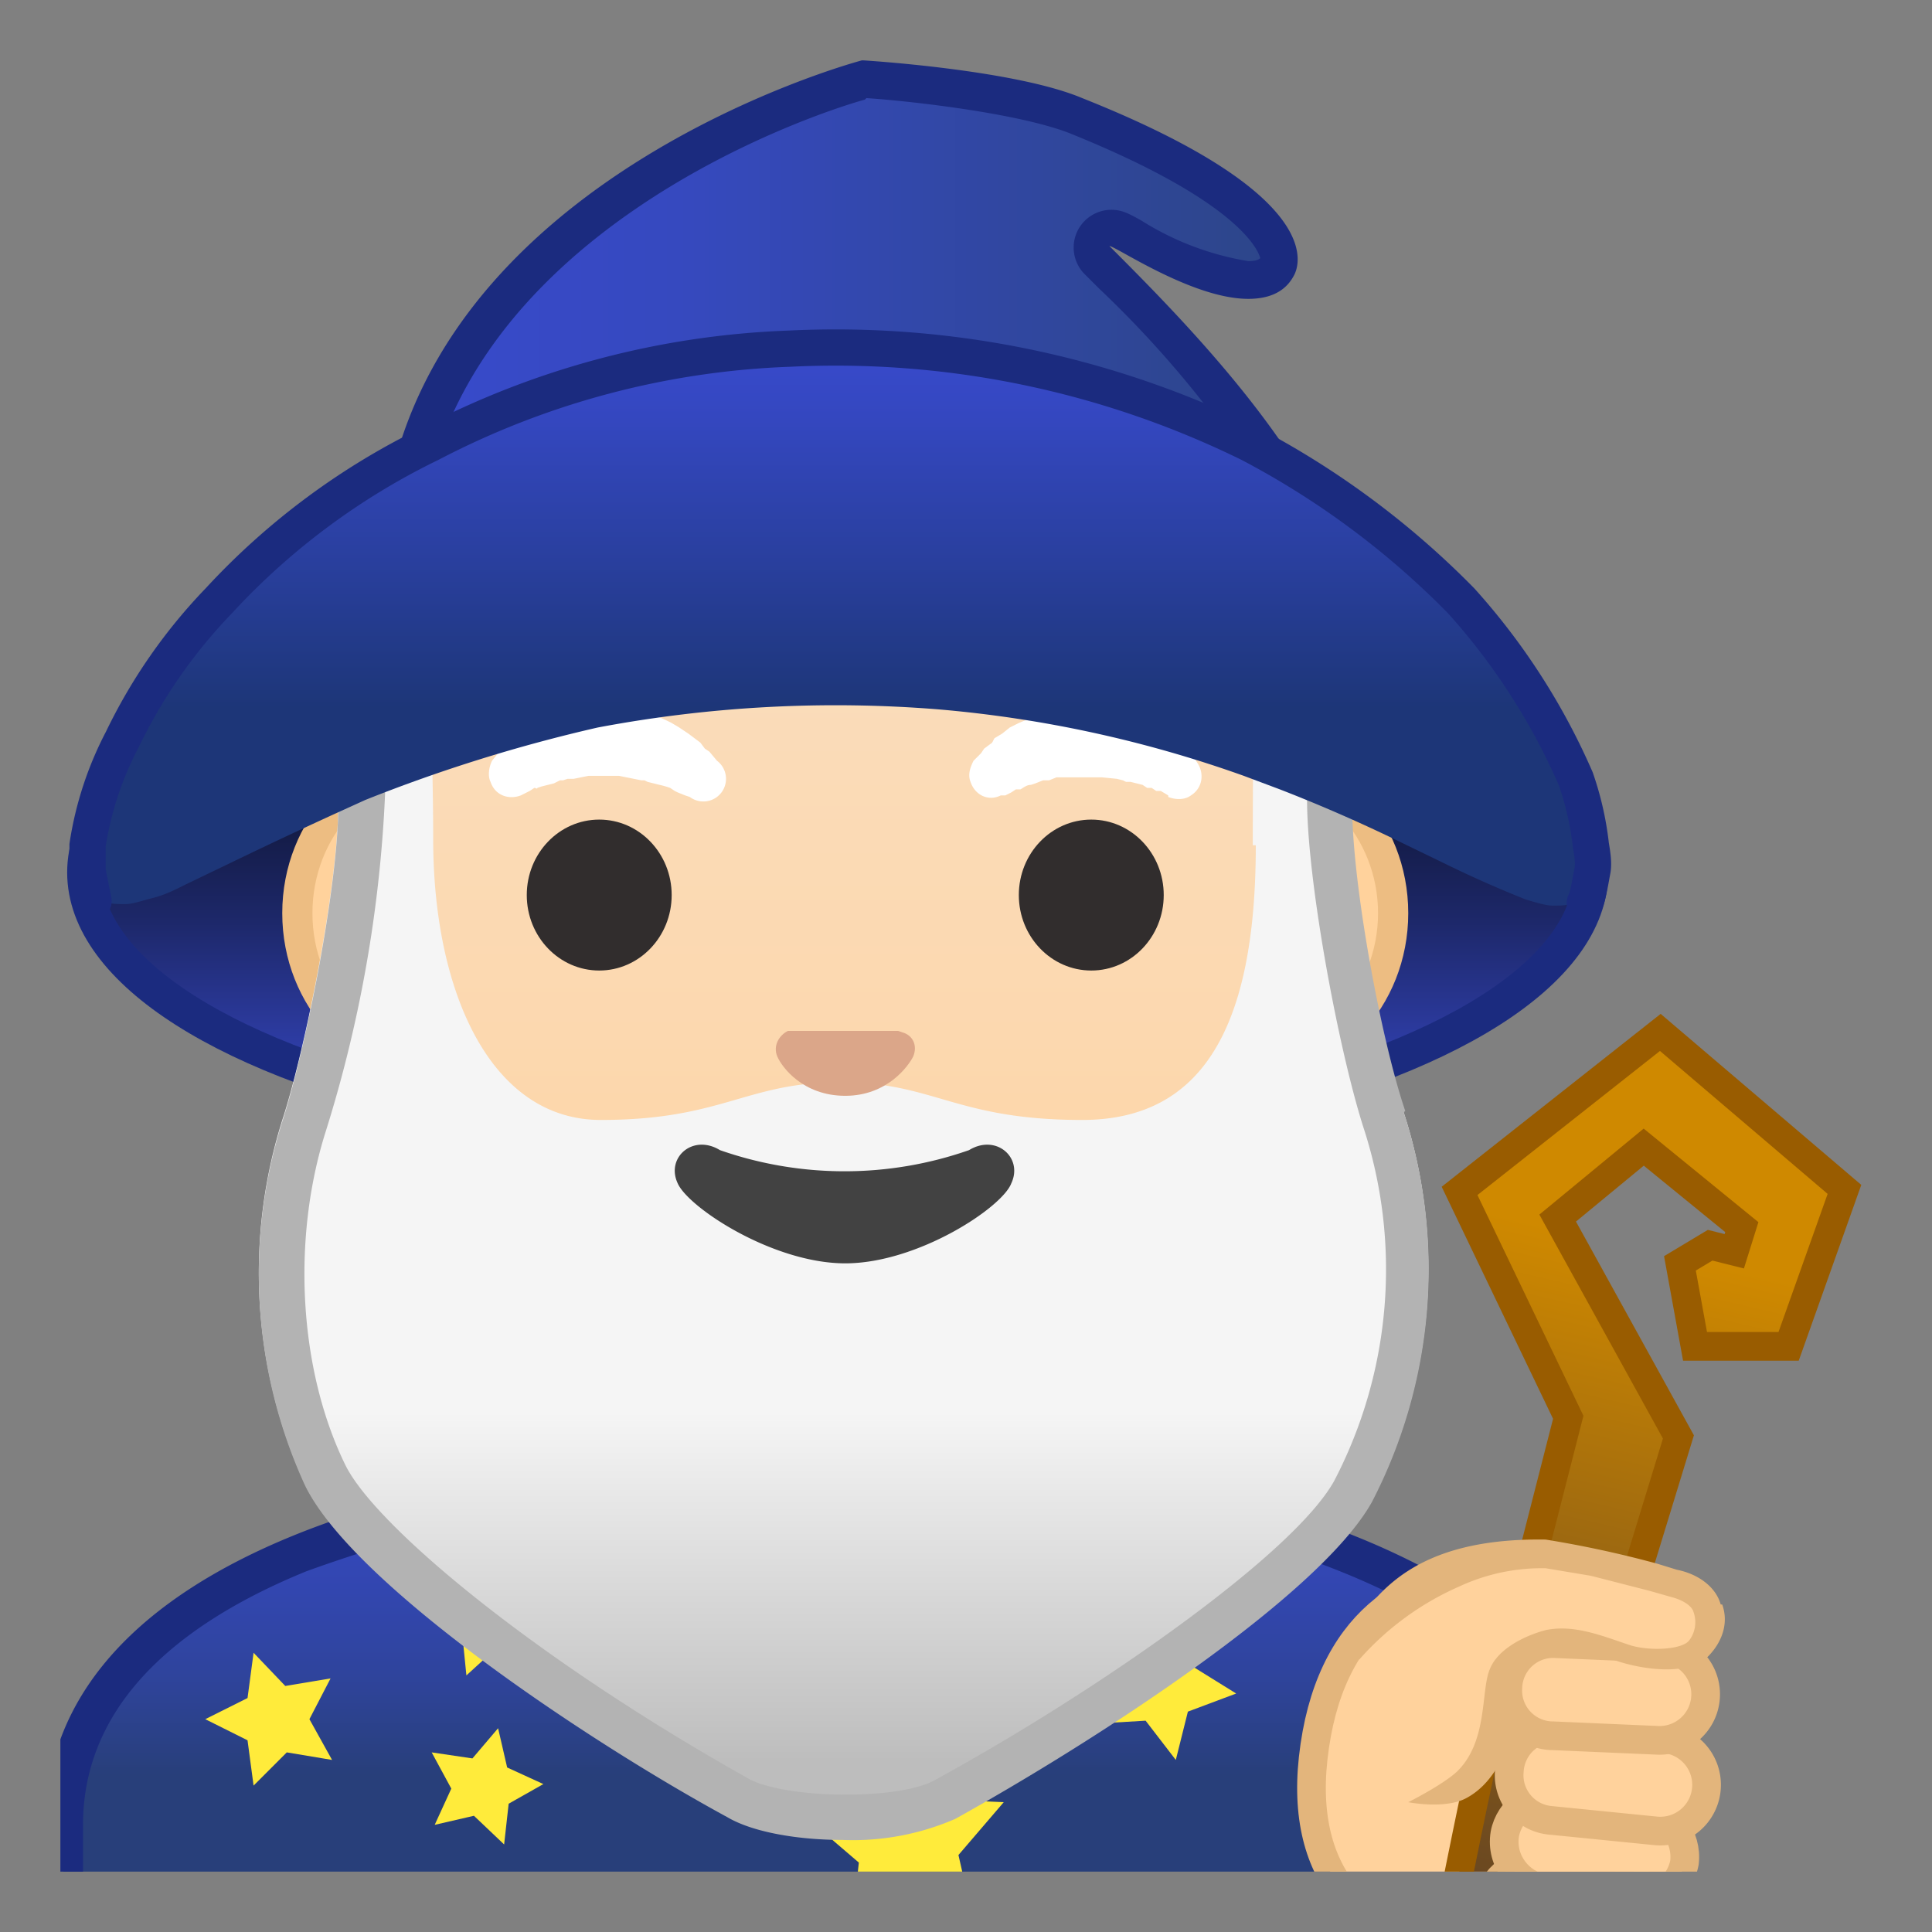 <svg viewBox="0 0 128 128" xmlns="http://www.w3.org/2000/svg" xmlns:xlink="http://www.w3.org/1999/xlink"><rect x="0" y="0" width="128" height="128" fill="#808080" stroke="none"/><defs><path id="a" d="M4 4h120v120H4z"/></defs><clipPath id="b"><use xlink:href="#a"/></clipPath><g clip-path="url(#b)"><linearGradient id="c" x1="55" x2="55" y1="97.2" y2="131.2" gradientUnits="userSpaceOnUse"><stop stop-color="#384ACC" offset="0"/><stop stop-color="#3548BF" offset=".1"/><stop stop-color="#2F449D" offset=".4"/><stop stop-color="#283F7A" offset=".6"/></linearGradient><path d="M4.2 130.7V121c0-17.5 27.4-23.8 50.8-23.8h.1a93 93 0 0 1 35.1 6c7.1 3 15.6 8.6 15.6 17.8v9.7H4.2z" fill="url(#c)"/><path d="M55.1 98.5c24.6 0 49.4 7.7 49.4 22.5v8.5h-99v-8.6c0-7.1 5-12.8 14.8-16.8A95.7 95.7 0 0 1 55 98.4h.1m0-2.4H55c-25.6 0-52 7-52 25v11h104v-11c0-16.9-26.1-25-51.9-25z" fill="#1B2B7F"/></g><path clip-path="url(#b)" fill="#FFEB3B" d="M36.4 102.2l2 2.3 3-.4-1.5 2.7 1.3 2.8-3-.7-2.3 2.1-.3-3-2.7-1.6 2.9-1.2zM33 114.5l.6 2.6 2.4 1.1-2.3 1.3-.3 2.7-2-1.9-2.6.6 1.1-2.4-1.3-2.4 2.7.4zm26.5.7l2.4 4 4.6.2-3 3.5 1 4.4-4.1-1.8-4 2.5.5-4.6-3.5-3 4.4-1zm-42.7-5.7l2.1 2.2 3-.5-1.4 2.7 1.5 2.7-3-.5-2.2 2.2-.4-3-2.8-1.4 2.8-1.4zm62.2-2.4v3.3l2.9 1.8-3.2 1.2-.8 3.2-2-2.6-3.4.2 1.9-2.8-1.3-3 3.3.8z"/><linearGradient id="d" x1="55.5" x2="55.5" y1="40.3" y2="74.9" gradientUnits="userSpaceOnUse"><stop stop-color="#05080F" offset="0"/><stop stop-color="#070A15" offset=".1"/><stop stop-color="#0B1026" offset=".3"/><stop stop-color="#131A42" offset=".4"/><stop stop-color="#1D286A" offset=".6"/><stop stop-color="#2B399B" offset=".8"/><stop stop-color="#384ACC" offset="1"/></linearGradient><ellipse cx="55.5" cy="57.8" rx="49.9" ry="18.3" clip-path="url(#b)" fill="url(#d)" stroke="#1B2B7F" stroke-linecap="round" stroke-linejoin="round" stroke-miterlimit="10" stroke-width="2.3"/><g clip-path="url(#b)"><path d="M29.2 70.7c-5.2 0-9.5-4.6-9.5-10.2s4.3-10.2 9.5-10.2h53.6c5.3 0 9.5 4.6 9.5 10.2s-4.2 10.2-9.5 10.2H29.2z" fill="#FFD29C"/><path d="M82.8 51.3c4.7 0 8.5 4.2 8.5 9.2s-3.8 9.2-8.5 9.2H29.2c-4.7 0-8.5-4.1-8.5-9.2s3.8-9.2 8.5-9.2h53.6m0-2H29.2c-5.8 0-10.5 5-10.5 11.2s4.7 11.2 10.5 11.2h53.6c5.8 0 10.5-5 10.5-11.2s-4.7-11.2-10.5-11.2z" fill="#EDBD82"/></g><g clip-path="url(#b)"><linearGradient id="e" x1="55.6" x2="55.6" y1="93.4" y2="11.4" gradientUnits="userSpaceOnUse"><stop stop-color="#FFD29C" offset="0"/><stop stop-color="#FFD39E" offset="0"/><stop stop-color="#FCD8AF" offset=".3"/><stop stop-color="#FADCBA" offset=".6"/><stop stop-color="#F9DDBD" offset="1"/></linearGradient><path d="M55.6 93a30 30 0 0 1-22-9.4A40.7 40.7 0 0 1 23.8 55c0-12.1 3.5-23.3 9.8-31.5 6-7.6 14-12 22-12s16.2 4.3 22.2 12A51.5 51.5 0 0 1 87.5 55c0 11.9-3.5 21.8-10 28.6a30 30 0 0 1-22 9.5z" fill="url(#e)"/><path d="M55.6 12.5c7.8 0 15.5 4.2 21.3 11.6 6.2 8 9.6 19 9.6 31A40 40 0 0 1 76.8 83a29 29 0 0 1-21.2 9 29 29 0 0 1-21.2-9 39.7 39.7 0 0 1-9.7-28c0-12 3.4-22.9 9.6-30.9a27.5 27.5 0 0 1 21.3-11.6m0-2c-17 0-32.9 18.2-32.9 44.5 0 26.1 16.3 39 32.9 39 16.6 0 32.9-12.9 32.9-39 0-26.3-15.8-44.5-33-44.5z" fill="#EDBD82"/></g><g clip-path="url(#b)" fill="#fff"><path d="M32.6 50.4l.4-.5.2-.3.4-.3.4-.4.5-.3.5-.4.6-.3.6-.3.7-.3 1.5-.3 1.6-.1h1.6l1.5.4a11 11 0 0 1 1.4.6l.5.3.6.4.4.3.4.3.3.4.3.2.5.6a1.5 1.5 0 0 1-1.8 2.4l-.3-.1-.5-.2-.2-.1-.3-.2a6 6 0 0 0-.7-.2l-.4-.1-.4-.1-.2-.1h-.2l-.5-.1-1-.2h-2l-1 .2h-.4l-.3.1h-.2l-.4.2-.4.1-.4.1-.3.1c0 .1-.1 0-.2 0l-.3.2-.6.3c-.8.3-1.7 0-2-.9-.2-.4-.1-1 .1-1.4zm44.8 2.3l-.5-.3h-.3l-.3-.2H76l-.3-.2-.4-.1-.4-.1h-.3l-.2-.1-.4-.1-1-.1h-3l-.5.2h-.4l-.5.2-.3.1c-.3 0-.5.2-.7.3h-.3l-.3.2-.4.2h-.3c-.8.4-1.7 0-2-.9-.2-.5 0-1 .2-1.4l.5-.5.2-.3.4-.3c.2-.1.2-.3.3-.4l.5-.3.5-.4.6-.3.7-.3.7-.2 1.5-.4H72l1.5.1c.6 0 1 .2 1.6.4a11 11 0 0 1 1.3.5l.6.3.5.4.5.3.4.4.4.3.2.3.3.5c.5.7.4 1.7-.4 2.2-.4.3-1 .3-1.5.1z"/></g><g clip-path="url(#b)" fill="#312D2D"><ellipse cx="39.7" cy="59.3" rx="4.8" ry="5"/><ellipse cx="72.3" cy="59.3" rx="4.8" ry="5"/></g><path d="M49 77l.6.2h.4l.3.1.8.2 1 .2 1 .2h1.2l1.2.1h1.2l1.2-.1 1.1-.2 1-.2 1.5-.4.6-.1h.3c1-.3 2.1.2 2.4 1.1.2.6 0 1.2-.5 1.6l-.5.5-.8.5-1 .6a15 15 0 0 1-2.9 1c-.5.2-1.1.4-1.7.4a18.5 18.5 0 0 1-3.7 0l-1.8-.3-1.5-.5a9 9 0 0 1-1.3-.6c-.4-.1-.8-.4-1.1-.6-.2 0-.3-.2-.4-.3l-.3-.2-.5-.4c-.8-.8-.7-1.9.2-2.5.5-.4 1.3-.5 2-.3z" clip-path="url(#b)" fill="#F57C00"/><path clip-path="url(#b)" fill="#FFEB3B" d="M31.4 102.2l2 2.3 3-.4-1.5 2.7 1.3 2.8-3-.7-2.3 2.1-.3-3-2.7-1.6 2.9-1.2z"/><g clip-path="url(#b)"><linearGradient id="f" x1="56" x2="56" y1="55" y2="132.1" gradientUnits="userSpaceOnUse"><stop stop-color="#F5F5F5" offset=".5"/><stop stop-color="#BDBDBD" offset=".8"/></linearGradient><path d="M28.7 33a6.5 6.5 0 0 0-6.7 6.4c0 3 .1 7.1.4 13.2.2 4.9-2 16.2-3.6 21.3a33.6 33.6 0 0 0 1.4 24.4c3.2 6.6 18.8 17 28 22 3.5 2 11.6 2 15.1 0 9-4.8 24.1-14.7 27.6-20.9A33.5 33.5 0 0 0 93 73.7c-1.7-5-3.7-16.1-3.5-20.9.2-6.1.2-10.3.2-13.3 0-3.6-3-6.4-6.6-6.4H28.7zm54.5 23c0 12-3.5 18.2-11.5 18.2-8.4 0-9.8-2.5-16-2.5-6.3 0-7.8 2.5-15.9 2.5-7.3 0-11.1-8.5-11.1-18.6s-1-19.7 1.7-19.2c4.3.8 17.7 1.8 25.2 1.8 7.2 0 20.4-1 24.8-1.7C83.4 36 83 44 83 56z" fill="url(#f)"/></g><path d="M64.2 76.2a25 25 0 0 1-16.5 0c-1.8-1.1-3.6.5-2.8 2.2.7 1.6 6.3 5.3 11.1 5.3s10.4-3.7 11-5.3c.8-1.7-1-3.3-2.8-2.2z" clip-path="url(#b)" fill="#424242"/><g clip-path="url(#b)"><path d="M28 32c-3.7 0-6.7 3-6.6 6.7 0 3 0 7.2.3 13.5.2 5-2 16.5-3.7 21.7a34.3 34.3 0 0 0 1.5 25c3.3 6.7 19.2 17.3 28.6 22.5 3.5 2 11.9 2 15.5 0 9.2-5 24.6-15 28.2-21.3 4.3-7.8 5-18.1 2.2-26.5a87.8 87.8 0 0 1-3.7-21.4c.2-6.3.3-10.6.2-13.6 0-3.7-3-6.6-6.7-6.6H28.1zm55.8 23.4c0 12.4-3.5 18.7-11.7 18.7-8.6 0-10-1.5-16.4-1.5-6.4 0-8 1.5-16.2 1.5C32 74 28 65.4 28 55s-1-20 1.9-19.5c4.3.8 18 1.8 25.7 1.8 7.4 0 20.9-1 25.3-1.7 3-.5 2.9 7.5 2.9 19.8z" fill="none"/></g><path d="M93.1 73.6c-1.7-5-3.7-16.1-3.5-20.9.2-6.2.2-10.3.2-13.3 0-3.6-3-6.4-6.6-6.4H28.7a6.6 6.6 0 0 0-6.7 6.5c0 3 .1 7.1.4 13.2.2 4.9-2 16.2-3.6 21.3a33.6 33.6 0 0 0 1.4 24.4c3.2 6.6 18.8 17 28 22 1.7 1 4.7 1.5 7.6 1.5a17 17 0 0 0 7.5-1.4c9-5 24.1-14.7 27.6-21A33.5 33.5 0 0 0 93 73.7zm-4.7 24.5c-2.7 4.9-15.8 14-26.4 19.8-1.2.7-3.6 1-6 1-2.7 0-5.1-.4-6.3-1-14.3-8-24.8-16.8-26.8-20.8-3.1-6.3-3.6-15-1.3-22.2a87.3 87.3 0 0 0 3.5-35.4 3.6 3.6 0 0 1 1.1-2.7c-.7 2.4 1.5-.4 4-.4h.2c4.3.8 17.7 1.8 25.2 1.8 7.2 0 20.4-1 24.7-1.7h.3c2.7 0 4.8 1.3 4-.4 1.3.6 2.2 1.9 2.2 3.3 0 3.8 0 8-.2 13.2-.1 5.2 2 16.6 3.7 22a30.3 30.3 0 0 1-1.9 23.5z" clip-path="url(#b)" fill="#B3B3B3"/><path d="M59.8 68.4l-.3-.1h-7.3c-.6.3-1 1-.7 1.7s1.7 2.6 4.5 2.6 4.2-2 4.5-2.6c.3-.7 0-1.4-.7-1.6z" clip-path="url(#b)" fill="#DBA689"/><g clip-path="url(#b)"><linearGradient id="g" x1="26.5" x2="87.8" y1="21.2" y2="21.2" gradientUnits="userSpaceOnUse"><stop stop-color="#384ACC" offset="0"/><stop stop-color="#3649BF" offset=".3"/><stop stop-color="#30479D" offset=".7"/><stop stop-color="#2C4585" offset="1"/></linearGradient><path d="M87.8 37H26.5c1-22.5 28.2-31 30.7-31.6 1.5 0 10 .7 14.1 2.4 10.3 4.1 12.8 7.3 13.3 8.8.3.7 0 1 0 1.2-.2.4-.6.9-1.9.9a18 18 0 0 1-7.7-3c-.8-.3-1-.5-1.4-.5-.5 0-1 .3-1.1.8s-.2 1 .2 1.4l1 .9C78.2 23 85 30 87.7 37.2z" fill="url(#g)"/><path d="M57.4 6.5c3 .2 10 1 13.4 2.3 11.7 4.7 12.6 8 12.7 8.3-.1.1-.3.2-.8.2a19 19 0 0 1-7.1-2.7c-.9-.5-1.3-.7-2-.7a2.5 2.5 0 0 0-1.8 4.2l1 1a70.2 70.2 0 0 1 13 16.7l-58-.2C29.7 15.5 54 7.5 57.3 6.6M57.1 4s-31.9 8.4-31.9 34l64.3.3c-2.6-8.5-11-17-16-22 .4 0 5.5 3.5 9.2 3.5 1.3 0 2.4-.4 3-1.5.3-.5 2.6-5.2-14-11.8C67.2 4.6 57.2 4 57.2 4z" fill="#1B2B7F"/></g><linearGradient id="h" x1="55.6" x2="55.6" y1="23.1" y2="46.9" gradientUnits="userSpaceOnUse"><stop stop-color="#384ACC" offset="0"/><stop stop-color="#3447BF" offset=".2"/><stop stop-color="#293F9D" offset=".6"/><stop stop-color="#1D3678" offset="1"/></linearGradient><path d="M105.5 56a22.3 22.3 0 0 0-2.3-7 35.3 35.3 0 0 0-6.5-9.2 45 45 0 0 0-11.5-9A51.2 51.2 0 0 0 71.7 25a48.8 48.8 0 0 0-9.5-1.8 59 59 0 0 0-31.2 5 55.7 55.7 0 0 0-16.6 11.6 43.6 43.6 0 0 0-7.6 11.8A20.2 20.2 0 0 0 5.7 56v1.6c0 .5.2.9.4 1.2.2.4.5.7.8.9s.9.2 1.4.2 1-.2 1.8-.4 1.4-.5 2.2-.9l2.7-1.3a374.3 374.3 0 0 1 7-3.3l2.2-1a104.2 104.2 0 0 1 15.4-4.8A84.9 84.9 0 0 1 62.2 47a80.4 80.4 0 0 1 20.2 4.4l2.4.9a104.2 104.2 0 0 1 8 3.5l3.3 1.6a75.5 75.5 0 0 0 5 2.2c.7.2 1.3.4 1.8.4s1 0 1.3-.2l1-.9.3-1.2V56z" clip-path="url(#b)" fill="url(#h)"/><path d="M6.2 59.7l-.4-2V56a22.3 22.3 0 0 1 2.3-7 35.3 35.3 0 0 1 6.4-9.2 46.9 46.9 0 0 1 14-10.4 55.7 55.7 0 0 1 23.8-6.3 62.2 62.2 0 0 1 30.5 6.3 56.2 56.2 0 0 1 14 10.4 43.6 43.6 0 0 1 7.6 11.8 20.2 20.2 0 0 1 1 4.4c.1.6.2 1.2.1 1.7s-.3 1.8-.5 2.1" clip-path="url(#b)" fill="none" stroke="#1B2B7F" stroke-linecap="round" stroke-linejoin="round" stroke-miterlimit="10" stroke-width="2.4"/><g clip-path="url(#b)"><path d="M105.8 129.8l-8-.3c-7-.7-11.7-4.7-10.8-13 2-18.2 21.9-12.3 23.7-6.4 2.7 8.8-1.8 20-4.9 19.7z" fill="#FFD29C" stroke="#E3B57C" stroke-linecap="round" stroke-linejoin="round" stroke-miterlimit="10" stroke-width="1.9"/><linearGradient id="i" x1="111.8" x2="95.5" y1="68.6" y2="138.6" gradientUnits="userSpaceOnUse"><stop stop-color="#CF8900" offset=".2"/><stop stop-color="#885B17" offset=".6"/><stop stop-color="#5B3E26" offset=".9"/><stop stop-color="#4A332C" offset="1"/></linearGradient><path d="M110 68.4l12.2 10.4-3.7 10.4h-6.2l-1-5.5 2-1.2 1.6.4.5-1.6-6.5-5.3-5.7 4.7 8 14.5-13.5 44.1-3.9-.4s3.6-19.4 5.5-27l4.6-18-7.2-15L110 68.4z" fill="url(#i)" stroke="#995C00" stroke-miterlimit="10" stroke-width="1.9"/><path d="M98.5 126c-.3 1.7.9 3.3 2.6 3.6l4.3.7c1.7.2 3.3-1 3.6-2.6.3-1.7-.9-3.3-2.6-3.6l-4.3-.7c-1.7-.3-3.3.9-3.6 2.6z" fill="#FFD29C" stroke="#E3B57C" stroke-linecap="round" stroke-linejoin="round" stroke-miterlimit="10" stroke-width="1.7"/><path d="M99.7 121.5c-.3 1.8 1 3.4 2.6 3.6l5.7.9c1.7.3 3.3-1 3.6-2.6.2-1.7-1-3.3-2.6-3.6l-5.7-.9c-1.7-.2-3.3 1-3.6 2.6z" fill="#FFD29C" stroke="#E3B57C" stroke-linecap="round" stroke-linejoin="round" stroke-miterlimit="10" stroke-width="1.9"/><path d="M100 117.3a3 3 0 0 0 2.7 3.3l7 .7a3 3 0 1 0 .6-6.1l-7-.7a3 3 0 0 0-3.3 2.8z" fill="#FFD29C" stroke="#E3B57C" stroke-linecap="round" stroke-linejoin="round" stroke-miterlimit="10" stroke-width="1.9"/><path d="M99.9 111.8a3 3 0 0 0 3 3.2l6.9.3a3 3 0 0 0 .3-6.1l-7-.3a3 3 0 0 0-3.2 2.9z" fill="#FFD29C" stroke="#E3B57C" stroke-linecap="round" stroke-linejoin="round" stroke-miterlimit="10" stroke-width="1.9"/><path d="M110.6 105c-.8-.3-3.5-1.1-5.3-1.5a24 24 0 0 0-3-.5c-2.3 0-9.2 2.5-10.8 4-.8.9-5.8 12.2 4 10.4 4.1-.5 3-5.4 4.4-6.8 1-1 2.7-2.6 7.6-.9 1.4.5 3.8.5 4.6-.6 1.6-1.8.7-3.6-1.5-4.2z" fill="#FFD29C"/><path d="M114 106.3c-.3-1.1-1.4-2-2.9-2.3l-1.3-.4a71 71 0 0 0-7.4-1.6c-6.6-.1-9.7 2-11.6 4.3-1.3 1.5-1 4-.7 3.6a19 19 0 0 1 6.6-4.8 13 13 0 0 1 5.7-1.2l3 .5 3.9 1 1.4.4c.8.2 1.4.6 1.5 1a2 2 0 0 1-.3 1.9c-.5.6-2.6.7-3.9.3-1.8-.6-3.7-1.4-5.6-1-1.5.4-3.2 1.3-3.7 2.6-.6 1.4-.1 4.8-2.2 6.8-1 .9-3.2 2-3.2 2s2.5.5 3.9-.3c2-1.1 2.9-3.6 3.3-5.7.2-.9.1-2.5.4-2.7.9-.9 1.9-2.1 6.4-.6 1.6.5 4.7 1 6-.5.9-1 1.2-2.2.8-3.3z" fill="#E3B57C"/></g></svg>